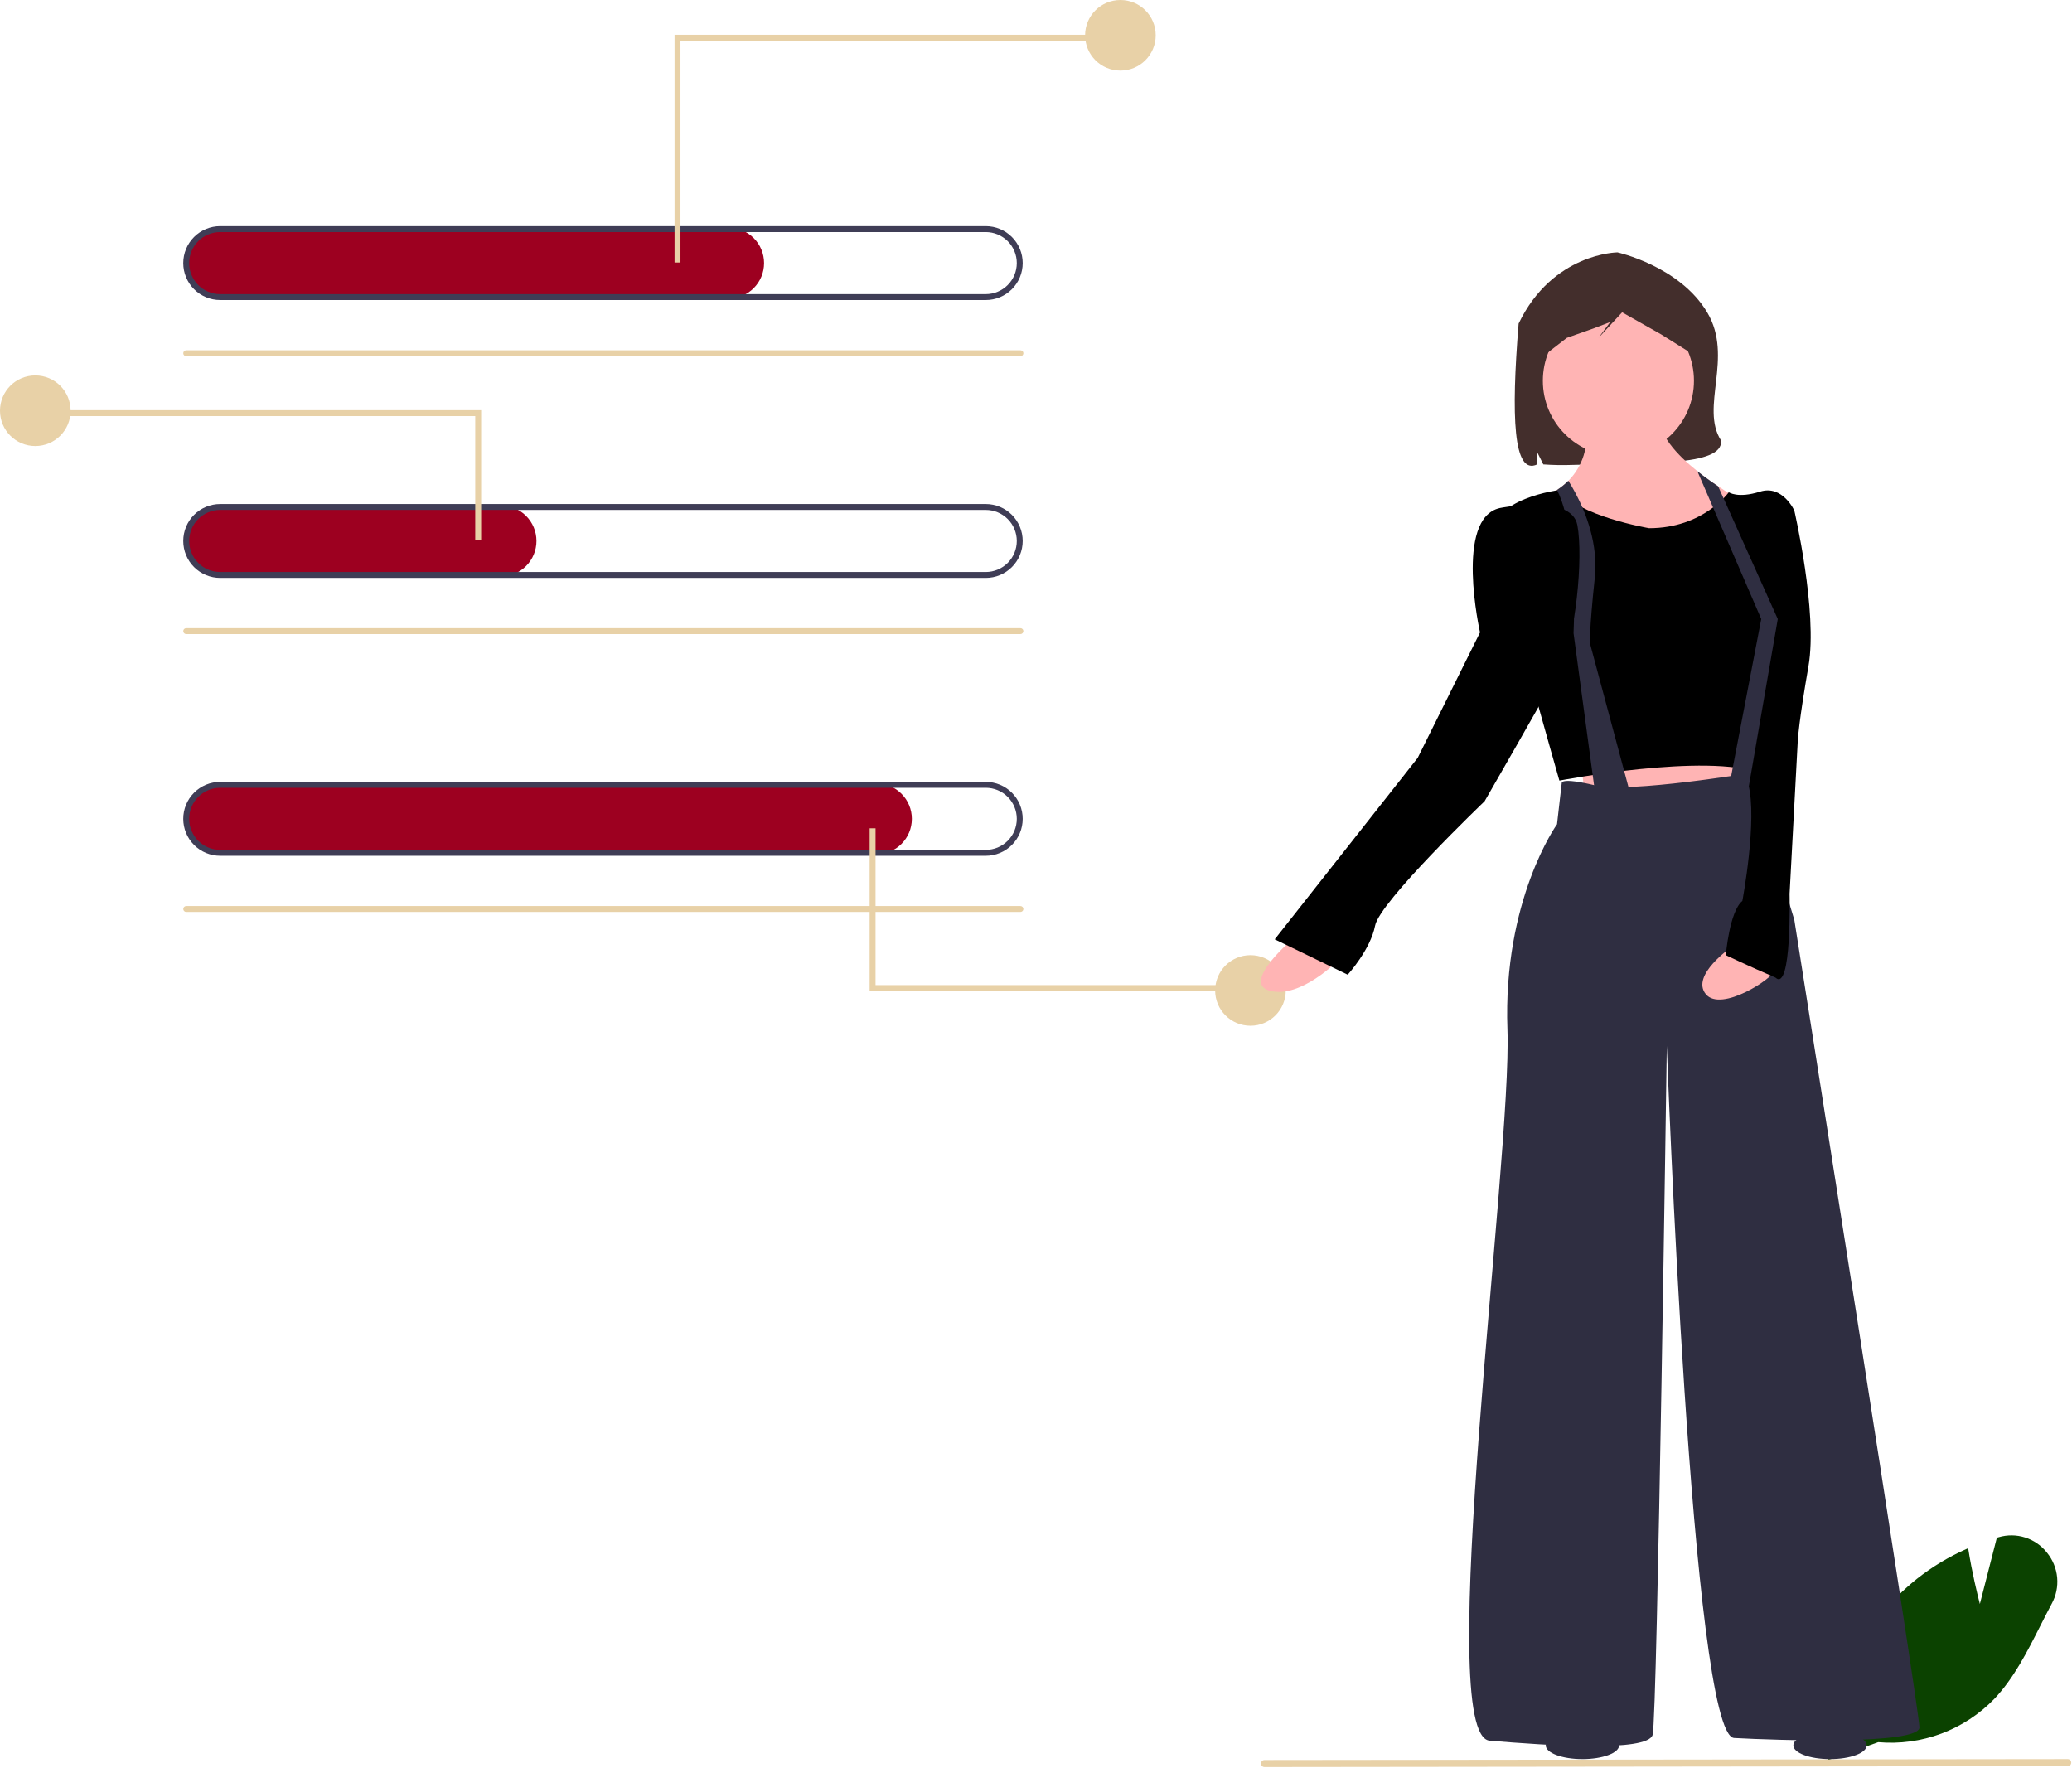 <svg width="701" height="598" viewBox="0 0 701 598" fill="none" xmlns="http://www.w3.org/2000/svg">
<g clip-path="url(#clip0_4_2)">
<path d="M618.388 595.447L618.404 594.75C618.719 583.062 621.576 571.583 626.776 561.11C631.977 550.637 639.395 541.423 648.516 534.107C653.664 530.044 659.304 526.645 665.302 523.992L665.874 523.737L665.971 524.355C667.133 531.735 668.972 539.268 669.829 542.611L675.573 520.197L676.212 520.013C679.139 519.153 682.256 519.19 685.161 520.119C688.067 521.047 690.628 522.824 692.515 525.221C694.483 527.619 695.689 530.551 695.976 533.64C696.263 536.729 695.619 539.834 694.126 542.553C692.788 545.048 691.471 547.651 690.198 550.167C685.824 558.817 681.302 567.761 674.711 574.709C669.671 579.92 663.53 583.939 656.738 586.472C649.946 589.006 642.673 589.991 635.452 589.354L618.388 595.447Z" fill="#0B4200"/>
<path d="M246.5 101.003H74.852C71.764 101.043 68.777 99.912 66.49 97.837C64.204 95.763 62.788 92.899 62.527 89.823C62.416 88.182 62.643 86.535 63.194 84.986C63.745 83.436 64.609 82.016 65.732 80.815C66.854 79.613 68.212 78.654 69.72 77.999C71.228 77.343 72.855 77.004 74.5 77.003H246.5C249.683 77.003 252.735 78.267 254.985 80.518C257.236 82.768 258.5 85.821 258.5 89.003C258.5 92.186 257.236 95.238 254.985 97.488C252.735 99.739 249.683 101.003 246.5 101.003Z" fill="#9D0020"/>
<path d="M345.236 120.503H63C62.735 120.503 62.48 120.398 62.293 120.21C62.105 120.023 62 119.768 62 119.503C62 119.238 62.105 118.984 62.293 118.796C62.48 118.609 62.735 118.503 63 118.503H345.236C345.502 118.503 345.756 118.609 345.943 118.796C346.131 118.984 346.236 119.238 346.236 119.503C346.236 119.768 346.131 120.023 345.943 120.21C345.756 120.398 345.502 120.503 345.236 120.503Z" fill="#E8D1A7"/>
<path d="M333.5 101.503H74.5C71.185 101.503 68.005 100.186 65.661 97.842C63.317 95.498 62 92.318 62 89.003C62 85.688 63.317 82.508 65.661 80.164C68.005 77.82 71.185 76.503 74.5 76.503H333.5C336.815 76.503 339.995 77.82 342.339 80.164C344.683 82.508 346 85.688 346 89.003C346 92.318 344.683 95.498 342.339 97.842C339.995 100.186 336.815 101.503 333.5 101.503ZM74.5 78.503C71.715 78.503 69.044 79.609 67.075 81.579C65.106 83.548 64 86.218 64 89.003C64 91.788 65.106 94.459 67.075 96.428C69.044 98.397 71.715 99.503 74.5 99.503H333.5C336.285 99.503 338.955 98.397 340.925 96.428C342.894 94.459 344 91.788 344 89.003C344 86.218 342.894 83.548 340.925 81.579C338.955 79.609 336.285 78.503 333.5 78.503H74.5Z" fill="#3F3D56"/>
<path d="M169.5 195.003H74.852C71.764 195.043 68.777 193.912 66.49 191.837C64.204 189.763 62.788 186.899 62.527 183.823C62.416 182.182 62.643 180.535 63.194 178.986C63.745 177.436 64.609 176.017 65.732 174.815C66.854 173.613 68.212 172.654 69.72 171.999C71.228 171.343 72.855 171.004 74.5 171.003H169.5C172.683 171.003 175.735 172.267 177.985 174.518C180.236 176.768 181.5 179.821 181.5 183.003C181.5 186.186 180.236 189.238 177.985 191.488C175.735 193.739 172.683 195.003 169.5 195.003Z" fill="#9D0020"/>
<path d="M345.236 214.503H63C62.735 214.503 62.48 214.398 62.293 214.21C62.105 214.023 62 213.768 62 213.503C62 213.238 62.105 212.984 62.293 212.796C62.48 212.609 62.735 212.503 63 212.503H345.236C345.502 212.503 345.756 212.609 345.943 212.796C346.131 212.984 346.236 213.238 346.236 213.503C346.236 213.768 346.131 214.023 345.943 214.21C345.756 214.398 345.502 214.503 345.236 214.503Z" fill="#E8D1A7"/>
<path d="M333.5 195.503H74.5C71.185 195.503 68.005 194.186 65.661 191.842C63.317 189.498 62 186.318 62 183.003C62 179.688 63.317 176.509 65.661 174.164C68.005 171.82 71.185 170.503 74.5 170.503H333.5C336.815 170.503 339.995 171.82 342.339 174.164C344.683 176.509 346 179.688 346 183.003C346 186.318 344.683 189.498 342.339 191.842C339.995 194.186 336.815 195.503 333.5 195.503ZM74.5 172.503C71.715 172.503 69.044 173.609 67.075 175.579C65.106 177.548 64 180.218 64 183.003C64 185.788 65.106 188.459 67.075 190.428C69.044 192.397 71.715 193.503 74.5 193.503H333.5C336.285 193.503 338.955 192.397 340.925 190.428C342.894 188.459 344 185.788 344 183.003C344 180.218 342.894 177.548 340.925 175.579C338.955 173.609 336.285 172.503 333.5 172.503H74.5Z" fill="#3F3D56"/>
<path d="M296.5 289.003H74.852C71.764 289.043 68.777 287.912 66.49 285.837C64.204 283.763 62.788 280.899 62.527 277.823C62.416 276.182 62.643 274.535 63.194 272.986C63.745 271.436 64.609 270.017 65.732 268.815C66.854 267.613 68.212 266.654 69.72 265.999C71.228 265.343 72.855 265.004 74.5 265.003H296.5C299.683 265.003 302.735 266.267 304.985 268.518C307.236 270.768 308.5 273.821 308.5 277.003C308.5 280.186 307.236 283.238 304.985 285.488C302.735 287.739 299.683 289.003 296.5 289.003Z" fill="#9D0020"/>
<path d="M345.236 308.503H63C62.735 308.503 62.48 308.398 62.293 308.21C62.105 308.023 62 307.768 62 307.503C62 307.238 62.105 306.984 62.293 306.796C62.48 306.609 62.735 306.503 63 306.503H345.236C345.502 306.503 345.756 306.609 345.943 306.796C346.131 306.984 346.236 307.238 346.236 307.503C346.236 307.768 346.131 308.023 345.943 308.21C345.756 308.398 345.502 308.503 345.236 308.503Z" fill="#E8D1A7"/>
<path d="M333.5 289.503H74.5C71.185 289.503 68.005 288.186 65.661 285.842C63.317 283.498 62 280.318 62 277.003C62 273.688 63.317 270.509 65.661 268.164C68.005 265.82 71.185 264.503 74.5 264.503H333.5C336.815 264.503 339.995 265.82 342.339 268.164C344.683 270.509 346 273.688 346 277.003C346 280.318 344.683 283.498 342.339 285.842C339.995 288.186 336.815 289.503 333.5 289.503ZM74.5 266.503C71.715 266.503 69.044 267.609 67.075 269.579C65.106 271.548 64 274.218 64 277.003C64 279.788 65.106 282.459 67.075 284.428C69.044 286.397 71.715 287.503 74.5 287.503H333.5C336.285 287.503 338.955 286.397 340.925 284.428C342.894 282.459 344 279.788 344 277.003C344 274.218 342.894 271.548 340.925 269.579C338.955 267.609 336.285 266.503 333.5 266.503H74.5Z" fill="#3F3D56"/>
<path d="M230.214 88.806H228.214V11.763H372.871V13.763H230.214V88.806Z" fill="#E8D1A7"/>
<path d="M379.054 23.892C385.652 23.892 391 18.543 391 11.946C391 5.348 385.652 0 379.054 0C372.457 0 367.108 5.348 367.108 11.946C367.108 18.543 372.457 23.892 379.054 23.892Z" fill="#E8D1A7"/>
<path d="M160.786 182.806H162.786V138.763H18.129V140.763H160.786V182.806Z" fill="#E8D1A7"/>
<path d="M11.946 150.892C18.543 150.892 23.892 145.543 23.892 138.946C23.892 132.348 18.543 127 11.946 127C5.348 127 0 132.348 0 138.946C0 145.543 5.348 150.892 11.946 150.892Z" fill="#E8D1A7"/>
<path d="M296.214 280.201H294.214V335.244H416.871V333.244H296.214V280.201Z" fill="#E8D1A7"/>
<path d="M423.054 347.006C429.652 347.006 435 341.658 435 335.061C435 328.463 429.652 323.115 423.054 323.115C416.457 323.115 411.108 328.463 411.108 335.061C411.108 341.658 416.457 347.006 423.054 347.006Z" fill="#E8D1A7"/>
<path d="M699.556 597.469L427.806 597.777C427.649 597.777 427.494 597.747 427.349 597.687C427.205 597.627 427.073 597.54 426.962 597.429C426.851 597.319 426.763 597.187 426.703 597.042C426.643 596.898 426.612 596.743 426.612 596.586C426.612 596.429 426.643 596.274 426.703 596.13C426.763 595.985 426.851 595.853 426.962 595.743C427.073 595.632 427.205 595.545 427.349 595.485C427.494 595.425 427.649 595.395 427.806 595.395L699.556 595.088C699.872 595.088 700.175 595.213 700.398 595.437C700.621 595.66 700.747 595.963 700.747 596.279C700.747 596.594 700.621 596.897 700.398 597.121C700.175 597.344 699.872 597.469 699.556 597.469Z" fill="#E8D1A7"/>
<path d="M577.621 105.743C568.305 90.017 547.226 85.376 547.226 85.376C547.226 85.376 525.302 85.517 513.781 109.467C511.218 140.868 511.95 160.944 520.051 157.103L520.051 152.954L522.136 157.103C525.436 157.34 528.746 157.397 532.051 157.272C556.869 156.472 583.042 157.932 582.281 149.035C575.058 137.863 586.585 120.874 577.621 105.743Z" fill="#432E2C"/>
<path d="M534.36 251.7L536.757 275.64L592.273 269.655L593.471 251.7H534.36Z" fill="#FFB4B4"/>
<path d="M528.369 264.867L526.772 278.832C526.772 278.832 508.399 304.367 509.997 348.257C511.595 392.146 484.835 587.253 504.006 588.849C523.177 590.445 557.525 592.839 559.123 586.854C560.721 580.87 563.916 353.842 563.916 353.842C563.916 353.842 572.303 587.138 586.682 587.936C601.06 588.734 649.387 590.33 649.387 584.345C649.387 578.36 607.051 311.15 607.051 311.15L600.261 288.807L593.471 261.276C593.471 261.276 551.135 268.458 539.553 265.665C527.97 262.872 528.369 264.867 528.369 264.867Z" fill="#2F2E41"/>
<path d="M547.54 154.346C561.658 154.346 573.102 142.913 573.102 128.81C573.102 114.707 561.658 103.275 547.54 103.275C533.423 103.275 521.979 114.707 521.979 128.81C521.979 142.913 533.423 154.346 547.54 154.346Z" fill="#FFB4B4"/>
<path d="M592.273 171.104L587.42 178.158L584.313 182.67L579.093 190.255L553.132 192.25C553.132 192.25 546.825 190.215 539.548 187.243C536.86 186.142 534.037 184.913 531.353 183.608C520.94 178.557 512.585 172.392 521.979 168.311C523.647 167.595 525.249 166.735 526.768 165.741C528.149 164.839 529.435 163.799 530.606 162.637C533.012 160.228 534.794 157.269 535.796 154.016C536.798 150.764 536.991 147.316 536.357 143.972L561.519 140.381C560.788 146.757 567.135 153.711 574.248 159.389C576.585 161.26 579.009 162.988 581.29 164.512C587.269 168.51 592.273 171.104 592.273 171.104Z" fill="#FFB4B4"/>
<path d="M557.925 178.684C557.925 178.684 533.362 174.495 527.77 165.717C527.77 165.717 503.607 168.71 505.604 181.477C507.6 194.245 527.57 264.069 527.57 264.069C527.57 264.069 577.495 254.493 595.868 261.675L607.051 172.7C607.051 172.7 603.057 163.922 595.468 166.316C587.88 168.71 584.884 166.515 584.884 166.515C584.884 166.515 576.297 178.684 557.925 178.684Z" fill="black"/>
<path d="M438.005 317.079C438.005 317.079 419.366 332.614 429.769 335.203C440.172 337.792 452.743 324.847 452.743 324.847L438.005 317.079Z" fill="#FFB4B4"/>
<path d="M585.883 320.327C585.883 320.327 571.904 329.903 577.096 336.287C582.288 342.671 600.261 330.701 600.261 328.307C600.261 325.913 585.883 320.327 585.883 320.327Z" fill="#FFB4B4"/>
<path d="M551.534 268.458L539.952 270.453L532.363 214.195C532.801 203.988 532.463 193.764 531.353 183.608C530.506 176.825 529.092 170.306 526.768 165.741C528.149 164.839 529.435 163.799 530.606 162.637C533.386 167.038 538.458 176.358 539.548 187.243C539.833 189.969 539.835 192.716 539.552 195.442C537.555 214.195 537.955 217.786 537.955 217.786L551.534 268.458Z" fill="#2F2E41"/>
<path d="M507.414 171.868C507.414 171.868 531.598 166.85 533.656 177.657C535.714 188.464 533.141 216.253 527.482 226.674C521.822 237.095 502.269 271.06 502.269 271.06C502.269 271.06 466.765 305.025 465.222 313.13C463.678 321.235 455.96 329.727 455.96 329.727L431.262 317.762L479.629 256.394L500.725 213.938C500.725 213.938 491.978 175.341 507.414 171.868Z" fill="black"/>
<path d="M598.264 170.705L607.051 172.7C607.051 172.7 615.039 207.013 611.844 225.367C608.649 243.72 608.249 250.104 608.249 250.104L605.453 302.372C605.453 302.372 606.252 335.888 600.661 330.701C591.474 326.761 583.886 323.12 583.886 323.12C583.886 323.12 585.084 308.357 589.477 304.766C589.477 304.766 594.67 277.236 591.474 265.266C588.279 253.296 598.264 170.705 598.264 170.705Z" fill="black"/>
<path d="M601.459 209.407L591.275 268.258L585.084 265.665L595.868 209.407L584.313 182.67L574.248 159.389C576.585 161.26 579.009 162.988 581.29 164.512L587.421 178.158L601.459 209.407Z" fill="#2F2E41"/>
<path d="M571.341 102.625L554.089 89.624L527.986 96.995L522.784 119.95L530.091 114.296L539.353 111.019L544.769 108.942L540.808 114.296L548.797 105.657L562.011 113.132L572.209 119.516L571.341 102.625Z" fill="#432E2C"/>
<path d="M535.37 595.088C542.224 595.088 547.78 593.007 547.78 590.439C547.78 587.871 542.224 585.79 535.37 585.79C528.516 585.79 522.96 587.871 522.96 590.439C522.96 593.007 528.516 595.088 535.37 595.088Z" fill="#2F2E41"/>
<path d="M619.138 595.088C625.992 595.088 631.548 593.007 631.548 590.439C631.548 587.871 625.992 585.79 619.138 585.79C612.284 585.79 606.728 587.871 606.728 590.439C606.728 593.007 612.284 595.088 619.138 595.088Z" fill="#2F2E41"/>
</g>
<defs>
<clipPath id="clip0_4_2">
<rect width="700.747" height="597.777" fill="white"/>
</clipPath>
</defs>
</svg>
